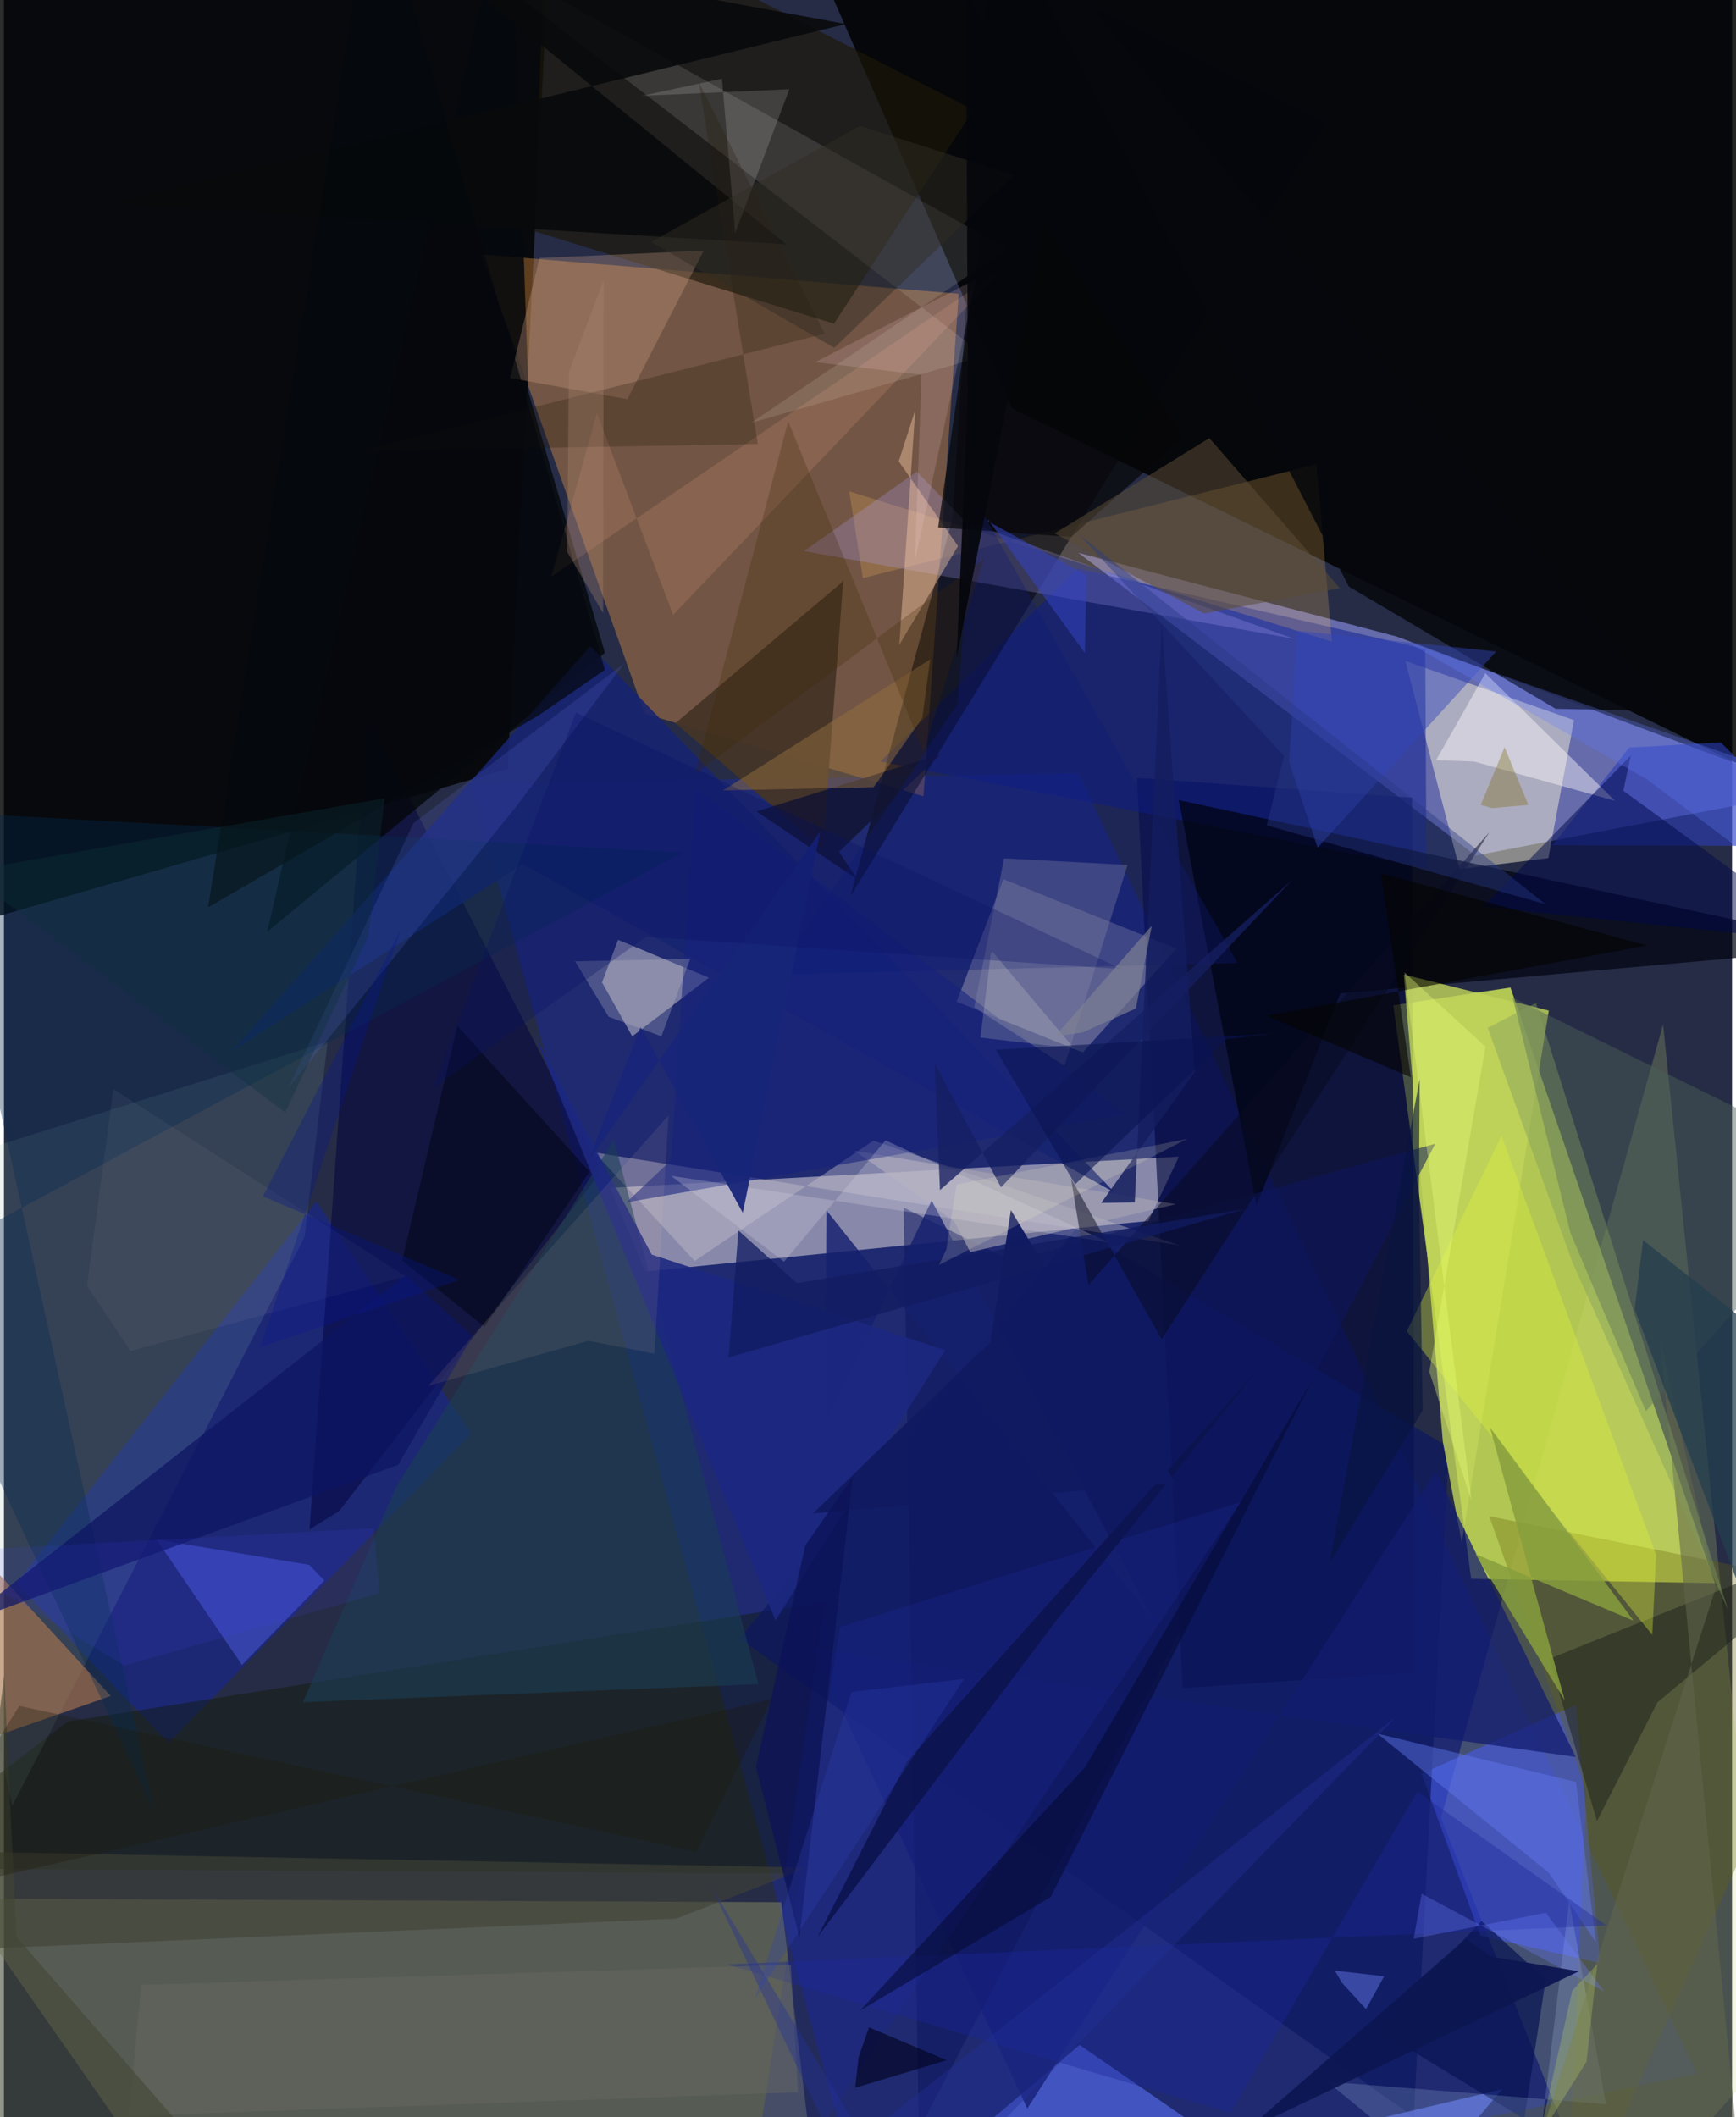 <svg xmlns="http://www.w3.org/2000/svg" width="228" height="278" viewBox="0 0 836 1024"><path fill="#262c46" d="M0 0h836v1024H0z"/><path fill="#d0e756" fill-opacity=".82" d="M709.795 763.629l117.9 2.072-98.883-288.073-56.672 8.627z"/><path fill="#1628b4" fill-opacity=".396" d="M519.771 374.052l299.363 628.902L420.01 1086 225.924 379.106z"/><path fill="#000202" fill-opacity=".827" d="M-35.368 452.561l279.05-80.605 21.145-416.919L-62-12.114z"/><path fill="#8088d8" fill-opacity=".694" d="M711.877 413.796l-192.064-146.41 153.94 40.476 199.984 74.815z"/><path fill="#020201" fill-opacity=".863" d="M859.686 379.657L860.83-62H374.45l113.214 259.483z"/><path fill="#ffa240" fill-opacity=".349" d="M230.97 123.01l78.95 222.171L444.824 385.1l17.062-243.005z"/><path fill="#b2afc1" fill-opacity=".714" d="M310.112 614.98l243.52-24.437 14.786-31.113-274.971 15.1z"/><path fill="#9c9f6a" fill-opacity=".408" d="M-20.517 918.27l396.584 1.753 18.906 157.254-314.074-13.902z"/><path fill="#ccd976" fill-opacity=".216" d="M853.715 993.932l-51.07-498.463-107.472 383.905 80.322 202.074z"/><path fill="#000538" fill-opacity=".608" d="M548.086 376.239l133.145 9.544 1.13 423.119-112.156 7.59z"/><path fill="#fdf6d9" fill-opacity=".467" d="M747.142 415.015l-42.94 5.344-26.253-100.689 81.625 28.636z"/><path fill="#19278c" fill-opacity=".655" d="M225.944 693.44L79.55 843.134 6.077 765.7l145.094-184.733z"/><path fill="#0e1e90" fill-opacity=".514" d="M424.014 368.323l264.14 51.514-.582-105.909-168.058-38.963z"/><path fill="#1b1707" fill-opacity=".639" d="M262.566-52.307l206.46 105.458-67.479 103.416L256.351 111.8z"/><path fill="#475cfb" fill-opacity=".51" d="M685.77 857.892l28.454 78.333 58.082 13.254-11.84-124.916z"/><path fill="#f9efe1" fill-opacity=".275" d="M483.527 425.248l-22.639 59.218 61.042 24.536 45.307-50.214z"/><path fill="#000411" fill-opacity=".71" d="M568.382 386.992L898 457.912l-251.51 22.576-40.554 102.548z"/><path fill="#00033c" fill-opacity=".529" d="M288.831 566.748l-126.758 164.2-14.252 8.796 27.8-393.78z"/><path fill="#101a00" fill-opacity=".42" d="M377.672 906.088L-62 903.7l92.915-71.08 366.202-57.868z"/><path fill="#87b2aa" fill-opacity=".157" d="M145.448 598.247L4.025 873.364-62 572.588l218.557-68.756z"/><path fill="#ffc560" fill-opacity=".212" d="M408.931 237.654l6.588 41.93 219.41-55.024 7.504 85.785z"/><path fill="#ccc8cf" fill-opacity=".514" d="M341.061 472.863l-37.123 28.38-14.607-26.082 7.761-20.597z"/><path fill="#0c1761" fill-opacity=".698" d="M355.963 792.508L518.91 594.021l180.13 105.931-17 324.044z"/><path fill="#05060d" fill-opacity=".557" d="M409.566 433.377L639.548 59.125l-163.282-81.09-17.4 272.884z"/><path fill="#586eec" fill-opacity=".631" d="M724.771 1010.523L660.638 1086l-140.284-96.969L405.877 1086z"/><path fill="#05090d" fill-opacity=".851" d="M253.743 189.834l36.992 125.921-163.373 134.953L245.05-62z"/><path fill="#443427" fill-opacity=".941" d="M396.122 410.89l-71.281-61.1 80.523-68.102.709-1.376z"/><path fill="#c0d45a" fill-opacity=".812" d="M747.356 488.796l-70.17-17.471 18.892 225.908 9.167 48.945z"/><path fill="ivory" fill-opacity=".118" d="M485.549 120.376L203.113-37.014l271.335 209.17-113.023 32.361z"/><path fill="#c4c0cd" fill-opacity=".412" d="M420.667 551.703l147.737 50.586-282.692-44.876 48.41 52.49z"/><path fill="#65620a" fill-opacity=".318" d="M755.698 1086l9.741-220.068-46.882-132.576L898 769.349z"/><path fill="#172371" fill-opacity=".89" d="M283.677 312.475l-173.631 196.15 140.909-90.718 286.39 158.918z"/><path fill="#b1a6ff" fill-opacity=".239" d="M465.048 252.164l159.28 56.86-237.312-42.493 54.578-38.426z"/><path fill="#b0794f" fill-opacity=".608" d="M51.653 820.298l-80.712-88.043 21.628 12.697L-62 859.935z"/><path fill="#5665f3" fill-opacity=".427" d="M115.15 805.283l-41.33-60.68 73.864 12.282 7.297 7.522z"/><path fill="#4b5f57" fill-opacity=".455" d="M729.892 482.556L898 565.344l-103.67 117.19-36.542-86.265z"/><path fill="#121c6e" fill-opacity=".737" d="M495.054 1019.819l-103.51-222.191 368.861 52.155-67.704-138.185z"/><path fill="#d9a98e" fill-opacity=".286" d="M244.873 182.831l56.718 10.237 36.954-71.873-79.482 3.617z"/><path fill="#080a0b" fill-opacity=".894" d="M407.278 11.64L51.473 98.499l327.063 19.706L200.332-26.77z"/><path fill="#2c3eb5" fill-opacity=".604" d="M881.81 409.23l-51.335-50.164-44.276 2.493-37.066 47.285z"/><path fill="#1b3e55" fill-opacity=".584" d="M365.008 814.57l-69.969-263.236-105.356 168.004-45.004 103.936z"/><path fill="#1a201b" fill-opacity=".506" d="M747.573 802.334L898 741.882l-98.077 81.429-29.267 57.492z"/><path fill="#e1f53b" fill-opacity=".353" d="M678.674 643.857l45.769-94.565 74.838 202.71-1.88 38.74z"/><path fill="#fdcfa7" fill-opacity=".412" d="M433.133 311.952l28.39-47.84-28.642-40.99 7.984-24.819z"/><path fill="#081452" fill-opacity=".706" d="M745.86 957.493l-31.062-28.407-49.94 52.881 70.636 42.935z"/><path fill="#052d53" fill-opacity=".353" d="M328.542 412.286L-49.352 615.282l122.19 261.595-106.27-484.293z"/><path fill="#879e3c" fill-opacity=".847" d="M718.926 690.47l69.459 93.412-76.518-32.242 43.167 70.709z"/><path fill="#06080c" fill-opacity=".847" d="M472.487-62l178.116 345.7 100.087 59.132 54.2 1.115z"/><path fill="#0e175d" fill-opacity=".537" d="M435.267 584.055l7.274 446.233L692.408 553.21 487.59 609.892z"/><path fill="#c7e2fe" fill-opacity=".184" d="M640.13 1006.795l134.869 10.9-17.78-98.21L736.945 1086z"/><path fill="#fffdfd" fill-opacity=".427" d="M692.855 367.661l23.813-42.034 62.698 61.691-68.19-19.017z"/><path fill="#0d1563" fill-opacity=".733" d="M194.355 616.882l32.408 29.278-36 62.289-211.704 77.243z"/><path fill="#404336" fill-opacity=".608" d="M389.094 903.238l-432.033-8.08 38.972 47.136L325.21 927.98z"/><path fill="#00084a" fill-opacity=".502" d="M787.01 365.437l-3.591 17.008 100.822 73.618-168.721-17.435z"/><path fill="#1d2a98" fill-opacity=".278" d="M404.407 786.898l-19.646 122.049L357.226 1086 598.16 726.593z"/><path fill="#647bf4" fill-opacity=".427" d="M760.494 861.873l-96.09-23.377 83.002 67.345 22.725 33.562z"/><path fill="#ffba99" fill-opacity=".149" d="M483.716 129.588L264.81 278.818l22.053-78.923 36.84 97.533z"/><path fill="#070708" fill-opacity=".71" d="M516.36 259.713l-64.446-4.596 26.637-184.71 92.052 140.823z"/><path fill="#fff5fa" fill-opacity=".157" d="M379.954 43.152L353.73 112.77l-6.377-74.705-38.727 8.269z"/><path fill="#5b4c35" fill-opacity=".533" d="M580.584 296.74l65.681-12.26-63.115-72.57-74.84 46.1z"/><path fill="#3346b8" fill-opacity=".467" d="M621.712 368.564l3.908-63.502 96.24 10.056-86.323 94.922z"/><path fill="#a9a6b5" fill-opacity=".588" d="M467.47 605.64l-7.692-14.892-48.238-34.153 155.468 25.848z"/><path fill="#111431" fill-opacity=".835" d="M453.116 364.815l-89.048 27.64 48.985 33.018-9.113-13.482z"/><path fill="#16227d" fill-opacity=".592" d="M334.352 381.124L322.72 561.128l-21.613 20.434 241.341-42.555z"/><path fill="#1c279a" fill-opacity=".373" d="M349.843 950.106l243.534 71.831L683.715 866.5l91.595 64.814z"/><path fill="#0f1a75" fill-opacity=".345" d="M596.667 465.753l-223.625 5.59 88.426-131.12 7.136-100.872z"/><path fill="#8989a5" fill-opacity=".341" d="M513.05 515.448l30.542-97.108-59.74-3.178-14.473 72.032z"/><path fill="#050933" fill-opacity=".557" d="M506.422 917.471l-92.285 55.004 108.935-117.801L632.829 667.56z"/><path fill="#00030f" fill-opacity=".475" d="M219.377 496.22l63.965 70.5-50.942 74.994-39.728-32.066z"/><path fill="#946f3f" fill-opacity=".486" d="M420.7 380.75l-72.88 1.55 100.253-63.39-3.803 28.343z"/><path fill="#090b20" fill-opacity=".51" d="M560.059 647.78l158.599-245.314L524.645 621.42l-8.459-51.586z"/><path fill="#040403" fill-opacity=".592" d="M680.625 521.04l-14.487-98.676L794.89 457.33l-184.099 33.908z"/><path fill="#606ee3" fill-opacity=".184" d="M247.415 390.642l52.708-69.797-101.974 77.229-60.658 128.222z"/><path fill="#15206f" fill-opacity=".816" d="M555.455 782.581L397.85 585.361l-.461 103.037 51.394-107.784z"/><path fill="#231909" fill-opacity=".259" d="M172.324 218.153l192.388-3.381-28.62-175.165 60.94 121.817z"/><path fill="#0c1450" fill-opacity=".918" d="M393.6 936.825l43.083-84.6 170.519-190.472-97.65 121.503z"/><path fill="#1c2980" fill-opacity=".898" d="M313.389 606.822l141.916 46.214-82.034 130.673-116.687-283.338z"/><path fill="#61654c" fill-opacity=".573" d="M843.291 1086l-42.035-437.394 26.831 119.47-83.199 260.57z"/><path fill="#ffd6e2" fill-opacity=".161" d="M392.43 175.172l77.894-40.16-29.618 136.229 3.173-89.996z"/><path fill="#050627" fill-opacity=".698" d="M411.813 1009.774l1.603-14.716 5.076-14.528 37.552 15.935z"/><path fill="#3243bf" fill-opacity=".561" d="M476.18 251.422l-.286.643 47.776 26.111-.765 37.644z"/><path fill="#637afe" fill-opacity=".286" d="M898 387.243v67.373l-102.931-77.558-116.22-66.505z"/><path fill="#05080c" fill-opacity=".69" d="M290.708 323.972l-32.192 22.137L98.733 438.9 179.055-62z"/><path fill="#141d5e" fill-opacity=".839" d="M576.047 518.57l-45.233 63.252 16.253-.256L560.14 301.83z"/><path fill="#fdc6b3" fill-opacity=".094" d="M321.514 539.42l-6.865 115.318-31.833-6.254-77.45 21.774z"/><path fill="#d7d2e0" fill-opacity=".267" d="M377.384 610.227L322.71 568.69l211.773 32.194L426.45 551.57z"/><path fill="#3f2400" fill-opacity=".251" d="M379.384 203.776l-44.997 170.521 139.74-104.165-29.284 93.42z"/><path fill="#101a61" fill-opacity=".98" d="M487.123 585.29l79.36 131.808-175.09 14.875 85.896-82.917z"/><path fill="#151e61" fill-opacity=".765" d="M622.892 425.946l-140.535 148.33-32.139-59.913 2.594 61.23z"/><path fill="#233e4e" fill-opacity=".733" d="M898 922.802L788.893 633.317l4.045-33.513L898 682.981z"/><path fill="#182579" fill-opacity=".945" d="M282.531 561.831l25.452-65.168 49.452 89.924 37.569-184.533z"/><path fill="#f5e7e6" fill-opacity=".051" d="M194.267 617.37L61.223 653.468l-21.035-31.515 12.752-95.188z"/><path fill="#656961" fill-opacity=".478" d="M384.192 1011.947l-323.814 11.41 6.088-63.349 314.221-9.71z"/><path fill="#f9f9dc" fill-opacity=".173" d="M472.39 501.834l5.046-40.67.83-.812 39.52 46.837z"/><path fill="#ebff7a" fill-opacity=".345" d="M716.736 506.257L689.55 663.469l20.422 62.392-32.459-255.564z"/><path fill="#243099" fill-opacity=".376" d="M341.858 912.001l73.658 121.615 258.083-203.338L424.913 1086z"/><path fill="#0c1358" fill-opacity=".769" d="M387.668 747.506l23.037-33.31-25.886 222.872-20.984-82.545z"/><path fill="#322e25" fill-opacity=".475" d="M414.046 60.897l74.63 23.803-87.003 83.515-88.602-51.167z"/><path fill="#bcbbc7" fill-opacity=".29" d="M292.513 491.78l25.553 9.458 13.912-37.48-55.669 1.207z"/><path fill="#6e7fff" fill-opacity=".302" d="M774.126 963.19l-88.295-47.258-3.841 21.793 63.94-12.576z"/><path fill="#111b61" fill-opacity=".749" d="M383.68 620.636l-28.363-25.467-4.784 61.393 249.588-71.759z"/><path fill="#819c5d" fill-opacity=".408" d="M741.15 485.092l-23.365 12.07 41.055 113.483 75.29 168.137z"/><path fill="#091066" fill-opacity=".282" d="M540.802 468.748L276.669 344.633l-69.185 181.663 103.223-73.191z"/><path fill="#09178f" fill-opacity=".325" d="M125.254 578.64l66.82-129.242-68.11 202.18 96.45-32.513z"/><path fill="#08143e" fill-opacity=".608" d="M684.556 573.636l1.801 108.51-45.028 73.768 43.557-233.931z"/><path fill="#424734" fill-opacity=".573" d="M6.014 936.745L135.892 1086H-34.702L.122 810.393z"/><path fill="#776001" fill-opacity=".322" d="M737.458 389.324l-11.49-27.926-11.56 27.93 5.479 1.52z"/><path fill="#fff8d1" fill-opacity=".161" d="M572.349 550.889L460.869 572.9l-4.974 31.462-3.567 7.461z"/><path fill="#0c1651" fill-opacity=".933" d="M601.214 1030.22l160.684-76.777-42.522-7.103-12.25-8.601z"/><path fill="#06070c" fill-opacity=".933" d="M465.353-7.426l41.354 93.651-45.821 232.087 5.454-127.677z"/><path fill="#4344ff" fill-opacity=".11" d="M181.661 770.562l-2.787-31.394-212.294 11.476 91.745 54.918z"/><path fill="#c6da63" fill-opacity=".271" d="M758.71 962.779l12.098-12.801-5.209 47.147-22.817 36.411z"/><path fill="#273783" fill-opacity=".42" d="M619.223 365.628l-99.069-107.101 225.597 178.79-134.84-38.138z"/><path fill="#091452" fill-opacity=".58" d="M518.23 572.792l-38.34-65.064 134.709-7.79-23.17 2.665z"/><path fill="#a98471" fill-opacity=".333" d="M290.116 135.388l-.257 161.202-17.36-29.63.742-86.744z"/><path fill="#3144b3" fill-opacity=".275" d="M464.444 812.042l-54.418 6.31-22.148 70.016-24.61 78.441z"/><path fill="#828494" fill-opacity=".639" d="M547.59 487.791l-25.8 11.565-13.294 1.909 46.779-53.5z"/><path fill="#4757b8" fill-opacity=".745" d="M643.857 953.106l23.836 2.74-8.755 15.884-11.696-12.773z"/><path fill="#0e303a" fill-opacity=".353" d="M-18.978 421.522l155.029 116.513 40.22-85.34 7.883-66.582z"/><path fill="#1d1808" fill-opacity=".302" d="M-51.247 918.764l422.68-96.96-36.539 73.866L7.45 825.104z"/></svg>